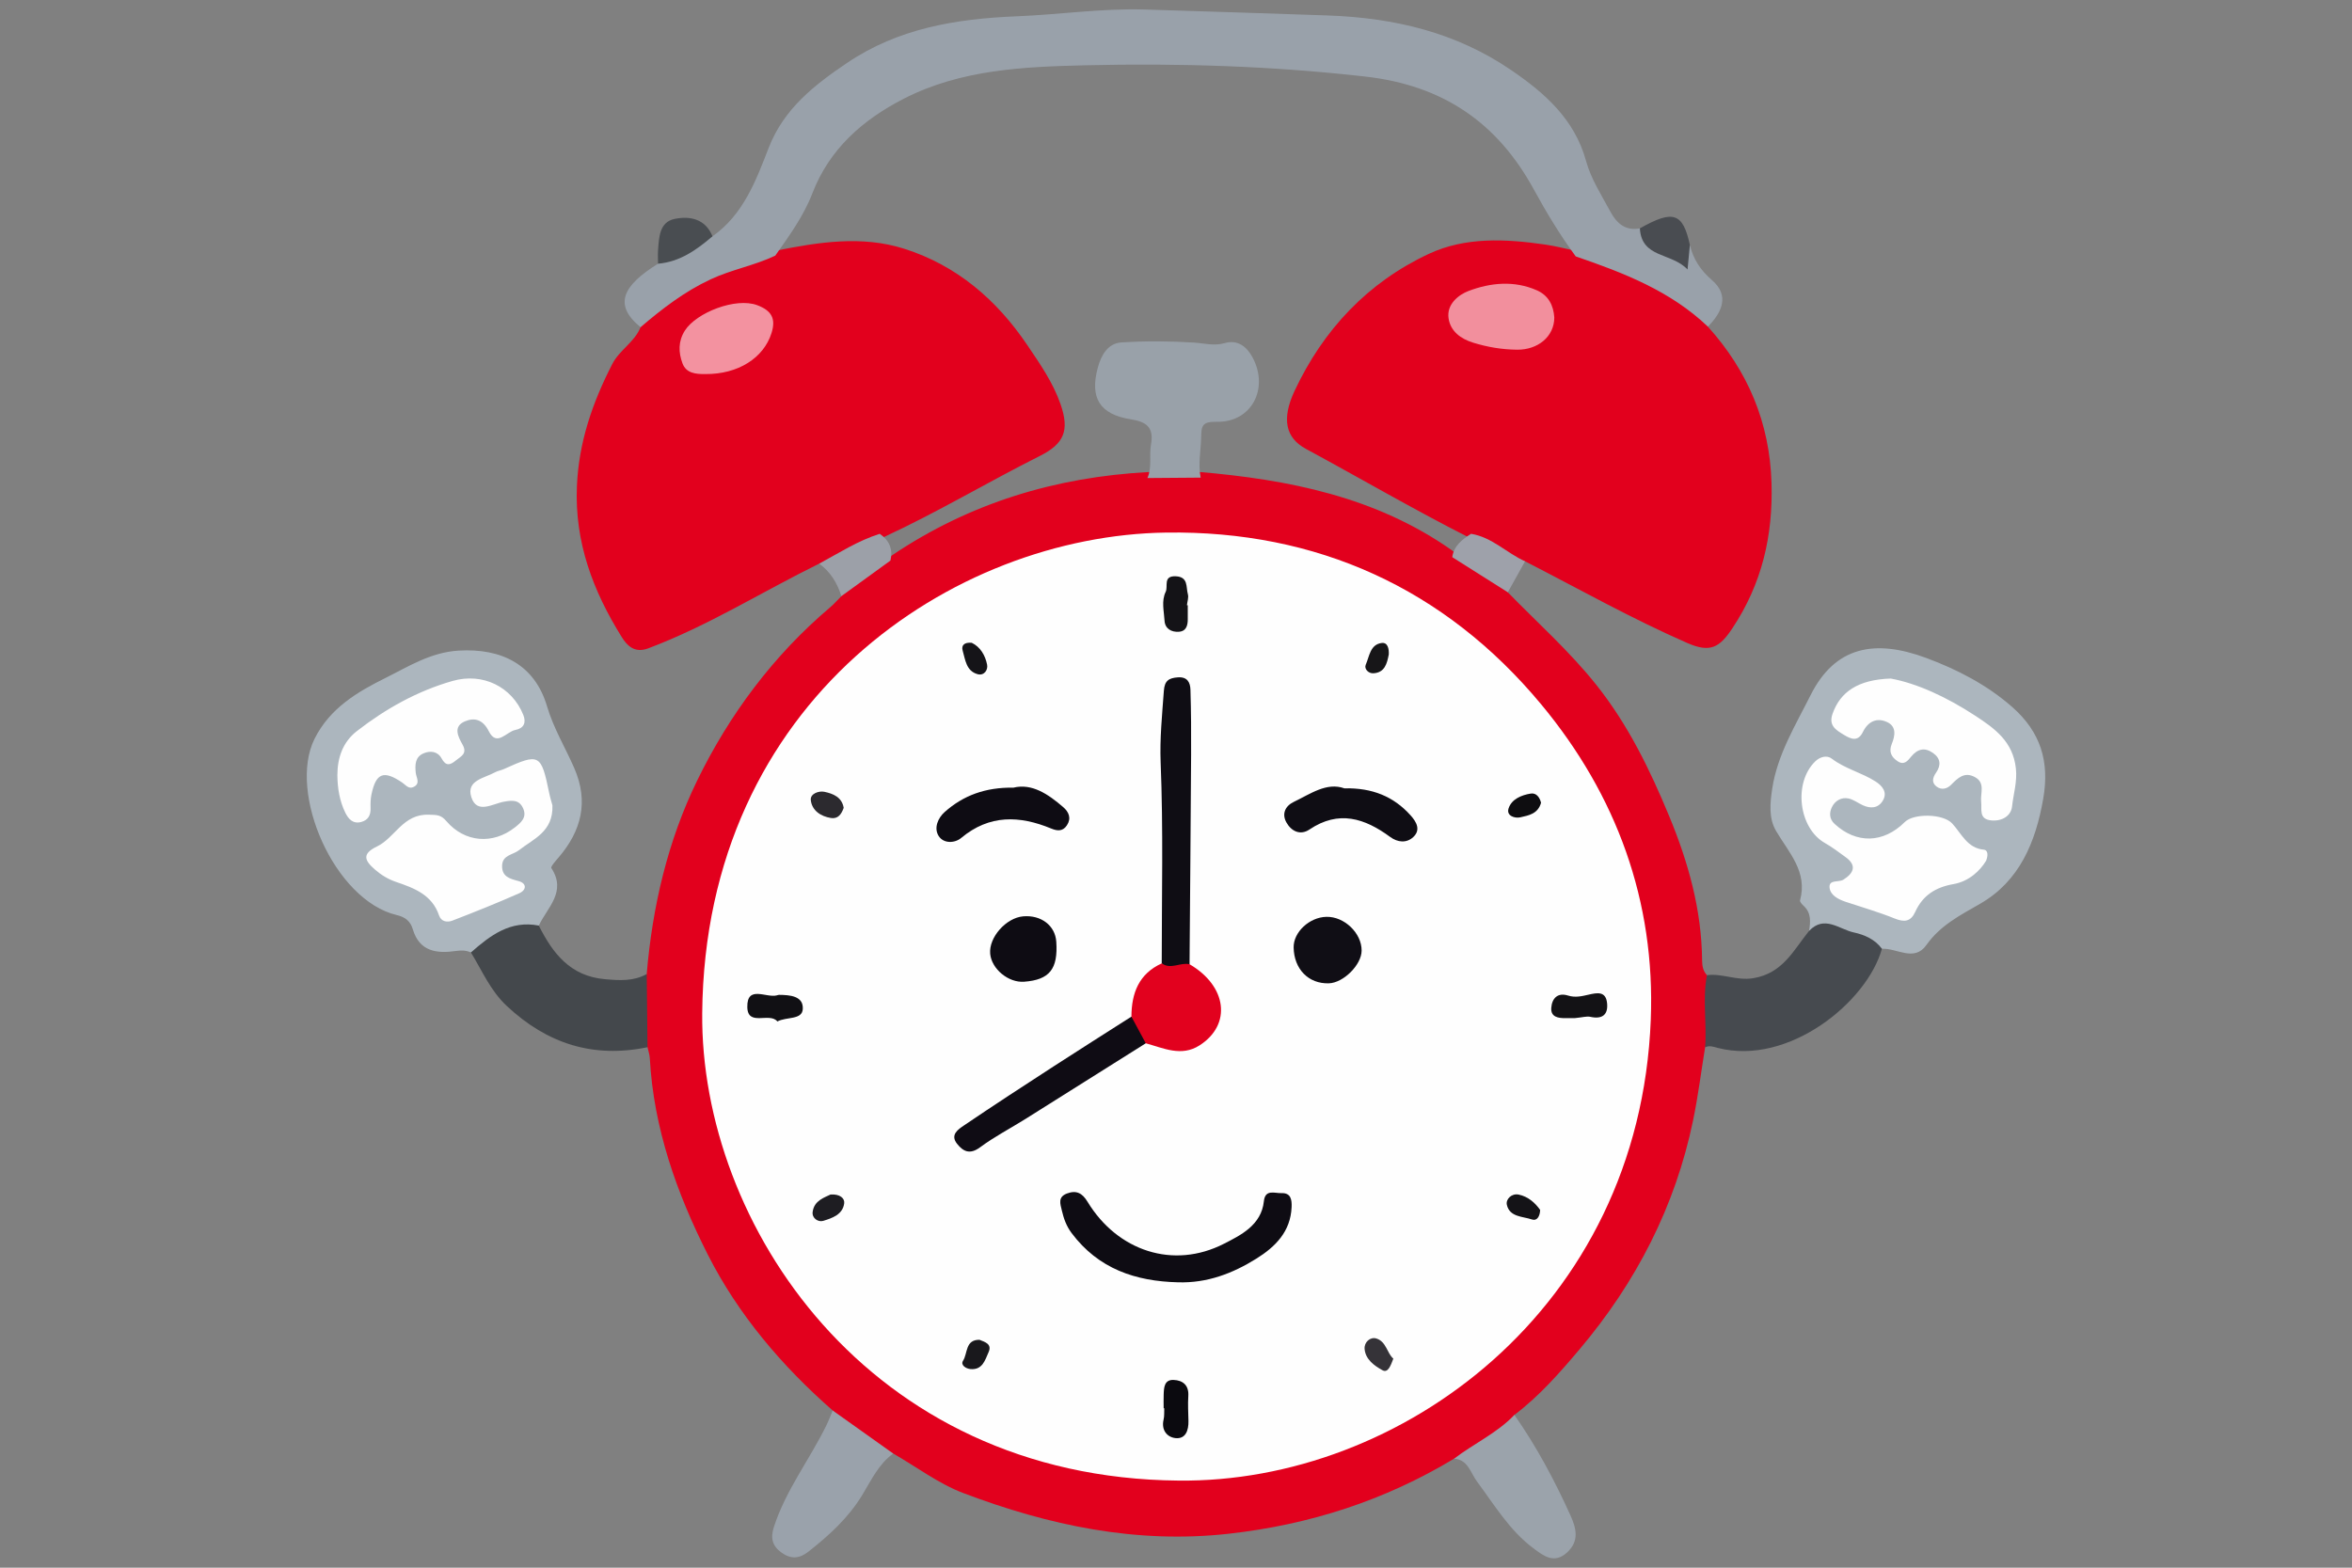 <svg width="480" viewBox="0 0 480 320"><rect x="0" y="0" width="480" height="320" fill="#808080" stroke="none"/><g fillRule="evenodd" clipRule="evenodd"><path fill="#E2001D" d="M131.983 198.824c1.158-13.755 4.287-27.165 10.292-39.486 6.575-13.49 15.54-25.531 27.136-35.364.822-.697 1.534-1.521 2.297-2.286 2.059-4.513 6.724-5.784 10.36-8.346 15.813-10.656 33.356-15.973 52.301-16.982 3.39-.14 6.778-.148 10.165-.042 18.416 1.567 36.236 5.077 51.763 16 3.603 3.126 8.827 4.108 11.421 8.582 6.063 6.236 12.554 11.988 18.041 18.872 6.528 8.192 10.951 17.32 14.889 26.819 3.909 9.433 6.635 19.151 6.72 29.464.01 1.104.19 2.155.988 3.001 1.211 4.946 1.851 9.875-.376 14.731-.806 4.965-1.432 9.968-2.448 14.887-3.639 17.606-11.641 33.105-23.198 46.779-4.057 4.8-8.215 9.544-13.276 13.366-2.376 5.347-7.293 7.193-12.294 8.92-14.188 8.549-29.473 13.485-45.998 15.331-18.901 2.112-36.741-1.702-54.146-8.291-5.072-1.92-9.572-5.347-14.335-8.085-5.237-1.349-9.386-4.226-12.343-8.779-10.389-9.095-19.322-19.636-25.491-31.818-6.309-12.459-11.062-25.787-11.835-40.083-.041-.758-.309-1.504-.471-2.255-2.539-4.953-1.689-9.939-.162-14.935zM167.183 115.053c-11.648 5.73-22.676 12.697-34.898 17.292-2.821 1.061-4.347-.615-5.407-2.317-5.85-9.395-9.626-19.33-9.14-30.79.383-9.028 3.18-17.056 7.21-24.917 1.496-2.919 4.572-4.486 5.782-7.538 2.507-5.161 7.434-7.49 12.1-9.938 4.904-2.574 10.192-4.313 15.576-5.686 8.693-1.741 17.479-3.134 26.146-.38 10.722 3.408 18.872 10.435 25.093 19.647 2.585 3.828 5.27 7.663 6.808 12.116 1.844 5.341.724 8.035-4.24 10.528-10.646 5.345-20.881 11.483-31.699 16.495-4.608 1.427-8.327 5.023-13.331 5.488zM348.543 66.669c8.157 9.061 12.614 19.564 12.989 31.864.329 10.766-1.927 20.602-7.984 29.709-2.604 3.916-4.487 5.07-9.187 3.015-11.364-4.966-22.129-11.037-33.124-16.686-2.896.428-4.929-1.469-7.14-2.764-1.474-.865-2.905-1.752-4.563-2.219-11.172-5.683-21.999-12.001-33.021-17.961-4.141-2.24-5.016-6.076-2.313-11.841 5.847-12.471 14.916-22.141 27.409-27.973 7.445-3.476 15.679-3.062 23.724-1.892 1.98.288 3.95.774 5.914 1.212 6.681 2.057 13.286 4.327 19.309 7.956 3.197 1.926 6.241 4.091 7.987 7.58z"/><path fill="#99A1AA" d="M348.543 66.669c-7.649-7.295-17.212-10.99-26.965-14.33-3.198-4.359-5.996-8.98-8.58-13.714-7.459-13.661-18.588-21.203-34.329-22.993-18.999-2.159-38.031-2.756-57.056-2.308-12.624.297-25.532.836-37.223 6.854-8.352 4.3-15.112 10.231-18.593 19.268-1.803 4.68-4.732 8.682-7.579 12.735-4.237 2.02-8.892 2.827-13.182 4.832-5.361 2.505-9.894 6.002-14.308 9.773-5.713-4.65-3.497-8.561 3.566-12.958 3.627-2.016 6.969-4.597 11.11-5.592 6.309-4.433 8.877-11.383 11.471-18.062 3.12-8.035 9.384-12.861 16.012-17.342 10.4-7.033 22.17-9.003 34.574-9.503 8.733-.352 17.522-1.663 26.234-1.384 12.42.397 24.865.767 37.279 1.209 13.721.489 26.232 3.504 37.449 11.167 6.769 4.624 12.92 9.975 15.271 18.564 1.002 3.658 3.183 7.019 5.014 10.415 1.224 2.273 3.048 3.875 5.957 3.314 1.605 2.014 3.549 3.53 5.797 4.87 2.405 1.434 3.37.284 4.41-1.474.705 2.915 2.152 5.124 4.543 7.201 3.562 3.09 2.059 6.532-.872 9.458z"/><path fill="#ACB6BE" d="M96.105 194.419c-.997-.455-1.926-.466-3.082-.3-3.844.551-7.419.151-8.778-4.441-.474-1.604-1.503-2.473-3.246-2.885-12.784-3.007-22.268-24.957-16.823-35.95 3.122-6.305 8.821-9.638 14.452-12.435 4.653-2.311 9.237-5.26 14.964-5.604 8.824-.528 15.539 2.891 18.049 11.37 1.338 4.519 3.723 8.405 5.552 12.607 2.985 6.855 1.477 12.784-3.189 18.241-.589.688-1.67 1.887-1.486 2.169 3.183 4.849-.824 8.042-2.558 11.742-5.067.697-9.278 3.554-13.855 5.486zM369.199 190.024c.288-1.842.48-3.653-1.098-5.11-.33-.306-.824-.835-.745-1.127 1.594-5.86-2.291-9.739-4.888-14.157-1.548-2.633-1.229-5.723-.79-8.652 1.047-6.95 4.8-13.027 7.802-19.032 4.998-10.003 13.12-11.548 23.615-7.646 6.262 2.328 12.372 5.447 17.575 10.03 5.8 5.11 7.632 11.132 6.315 18.707-1.554 8.932-4.873 16.838-12.87 21.438-4.141 2.383-8.127 4.395-10.981 8.433-2.474 3.501-6.017.588-9.068.755-3.25-.392-5.869-2.515-9.022-3.247-1.965-.456-3.852-.882-5.845-.392z"/><path fill="#464A4F" d="M369.199 190.024c3.135-3.296 6.127-.346 9.112.305 2.199.479 4.32 1.39 5.755 3.334-3.003 10.853-19.012 23.941-33.455 20.251-.903-.229-1.731-.583-2.634-.124.396-4.905-.571-9.844.379-14.734 3.16-.411 6.045 1.177 9.443.617 6.062-.994 8.222-5.734 11.4-9.649z"/><path fill="#44484C" d="M96.105 194.419c3.961-3.488 8.063-6.621 13.855-5.485 2.847 5.67 6.416 10.321 13.483 10.94 2.995.263 5.834.457 8.542-1.05l.161 14.935c-11.062 2.293-20.454-.687-28.705-8.403-3.387-3.168-5.035-7.204-7.336-10.937z"/><path fill="#9AA2AB" d="M169.941 287.915c4.117 2.93 8.235 5.859 12.348 8.784-2.972 2.147-4.491 5.452-6.292 8.422-2.858 4.717-6.771 8.261-11.002 11.597-1.822 1.438-3.554 1.593-5.473.227-1.918-1.362-2.317-2.986-1.59-5.244 2.437-7.56 7.343-13.82 10.764-20.854.464-.954.832-1.953 1.245-2.932z"/><path fill="#9BA3AB" d="M296.763 297.739c4.025-3.078 8.742-5.201 12.297-8.923 4.511 6.434 8.191 13.328 11.425 20.474 1.209 2.671 1.87 5.232-.645 7.576-2.653 2.473-4.865.695-6.927-.847-4.873-3.643-7.943-8.854-11.503-13.632-1.322-1.776-1.786-4.408-4.647-4.648z"/><path fill="#9CA0A8" d="M167.183 115.053c4.045-2.18 7.924-4.697 12.356-6.091 1.947 1.333 2.731 3.131 2.188 5.461l-10.021 7.268c-.828-2.677-2.226-4.965-4.523-6.638z"/><path fill="#9EA1AA" d="M300.212 108.963c4.28.681 7.258 3.923 11.027 5.609-1.176 2.109-2.35 4.218-3.523 6.327-3.778-2.389-7.558-4.781-11.339-7.171.334-2.349 2.029-3.601 3.835-4.765z"/><path fill="#494C51" d="M344.874 50.01c-.126 1.337-.253 2.672-.476 5-3.304-3.515-9.372-2.245-9.731-8.396 6.807-3.847 8.782-3.19 10.207 3.396z"/><path fill="#494D51" d="M145.405 48.236c-3.245 2.774-6.659 5.213-11.11 5.592-.002-.925-.066-1.855.004-2.774.201-2.631.264-5.735 3.397-6.372 3.088-.627 6.256-.039 7.709 3.554z"/><path fill="#FEFEFE" d="M240.517 302.221c-63.54-.536-97.602-52.573-97.209-95.424.586-63.988 51.319-97.484 94.691-98.088 30.674-.427 56.806 11.322 76.547 35.088 15.351 18.477 23.303 40.162 22.346 64.374-2.338 59.146-51.235 94.568-96.375 94.05z"/><path fill="#99A1A9" d="M234.172 97.578c.973-2.222.324-4.623.73-6.875.628-3.48-.956-4.612-4.095-5.107-6.371-1.007-8.458-4.363-6.754-10.592.677-2.474 2.022-4.921 4.775-5.101 4.909-.321 9.867-.284 14.778.021 2.137.131 4.146.749 6.371.105 2.594-.749 4.466.719 5.653 2.934 3.404 6.354-.219 13.277-7.285 13.134-3.065-.062-3.157.854-3.209 3.178-.06 2.741-.664 5.468-.099 8.219l-10.865.084z"/><path fill="#F392A0" d="M143.944 76.357c-1.914.019-3.904-.139-4.667-2.201-.818-2.209-.896-4.492.494-6.678 2.337-3.674 10.397-6.833 14.78-5.176 2.857 1.079 3.848 2.68 2.906 5.669-1.61 5.117-6.832 8.435-13.513 8.386z"/><path fill="#F28F9D" d="M317.204 64.804c-.002 3.948-3.414 6.615-7.558 6.577-3.131-.028-6.068-.528-9.015-1.437-2.566-.793-4.599-2.336-5.004-4.942-.447-2.868 2.021-4.832 4.062-5.604 4.483-1.699 9.308-2.188 13.956-.139 2.354 1.037 3.389 3.043 3.559 5.545z"/><path fill="#FEFEFE" d="M112.74 164.394c.199 5.393-3.912 6.849-6.811 9.138-1.257.994-3.42.965-3.46 3.199-.04 2.207 1.532 2.632 3.326 3.107 1.769.47 1.668 1.833.165 2.499-4.49 1.989-9.056 3.815-13.639 5.583-1.006.389-2.274.252-2.72-1.063-1.424-4.21-5.056-5.57-8.739-6.824-1.646-.561-3.049-1.412-4.35-2.542-2.084-1.81-2.741-3.185.428-4.71 3.681-1.771 5.301-6.665 10.56-6.486 1.691.058 2.471.001 3.603 1.322 3.735 4.363 9.472 4.814 13.968 1.28 1.209-.949 2.52-2.011 1.695-3.883-.803-1.819-2.244-1.67-3.903-1.374-2.328.414-5.53 2.617-6.673-.92-1.112-3.441 2.679-3.874 4.855-5.086.532-.296 1.181-.376 1.741-.63 7.307-3.317 7.647-3.137 9.289 4.845.217 1.047.54 2.071.665 2.545zM68.852 158.203c.014-3.582 1.131-6.762 4-8.986 5.882-4.564 12.332-8.173 19.515-10.222 6.179-1.761 12.117 1.209 14.421 6.915.648 1.608.122 2.758-1.629 3.094-1.808.346-3.77 3.509-5.403.255-1.214-2.417-2.947-2.842-4.889-2.009-2.482 1.065-1.352 3.16-.471 4.741 1.048 1.884-.328 2.383-1.385 3.255-1.203.995-2.028 1.137-2.893-.439-.791-1.44-2.268-1.627-3.663-1.039-1.752.737-1.771 2.35-1.611 3.961.098.994 1.001 2.147-.384 2.882-1.049.559-1.648-.381-2.397-.887-3.786-2.563-5.343-1.945-6.265 2.495-.185.894-.198 1.839-.171 2.758.042 1.424-.501 2.423-1.896 2.804-1.697.461-2.636-.612-3.27-1.913-1.172-2.404-1.583-4.998-1.609-7.665zM405.341 175.67c-1.231 2.081-3.554 4.248-6.649 4.79-3.706.647-6.296 2.303-7.837 5.688-.887 1.95-2.175 2.152-4.151 1.353-3.274-1.323-6.688-2.302-10.045-3.422-1.529-.511-3.145-1.356-3.281-2.925-.145-1.68 1.89-1.007 2.817-1.59 2.009-1.265 2.903-2.849.442-4.618-1.373-.989-2.724-2.033-4.193-2.861-5.365-3.03-6.493-12.249-2.012-16.646 1.038-1.018 2.445-1.311 3.388-.59 2.75 2.102 6.147 2.86 8.982 4.691 1.303.841 2.482 2.175 1.444 3.896-.942 1.563-2.492 1.658-4.081.931-.979-.448-1.889-1.162-2.91-1.377-1.506-.318-2.791.484-3.416 1.809-.525 1.11-.543 2.353.573 3.382 4.443 4.099 9.956 3.973 14.323-.386 1.787-1.785 7.795-1.747 9.677.301 1.932 2.101 3.066 5.042 6.501 5.354.523.049 1.004.707.428 2.22zM385.862 138.507c5.368.978 11.438 3.792 17.191 7.55 4.08 2.665 7.746 5.301 8.352 10.791.302 2.74-.505 5.202-.78 7.766-.202 1.893-1.982 3.036-4.184 2.853-2.673-.223-1.945-2.247-2.123-3.843-.19-1.733.911-3.849-1.312-5.022-2.119-1.12-3.454.208-4.813 1.584-.83.841-1.959 1.129-2.96.379-1.083-.81-.82-1.835-.111-2.856 1.053-1.519.919-2.931-.652-4.026-1.705-1.187-3.136-.814-4.442.763-.651.788-1.397 1.819-2.712.969-1.333-.863-1.889-1.972-1.242-3.558.692-1.691.993-3.566-.952-4.466-2.111-.978-3.888-.125-4.944 2.031-.993 2.03-2.415 1.466-3.857.583-1.612-.988-3.201-1.87-2.319-4.339 1.564-4.4 5.117-6.932 11.86-7.159z"/><path fill="#0E0C13" d="M240.407 261.748c-8.67-.213-16.243-2.748-21.712-10.052-1.076-1.437-1.603-2.946-1.991-4.601-.324-1.37-.855-2.758 1.044-3.475 1.936-.729 3.135-.067 4.193 1.679 6.106 10.07 17.516 13.877 27.878 8.562 3.328-1.706 7.6-3.755 8.114-8.655.265-2.525 2.204-1.611 3.566-1.664 1.971-.077 2.155 1.37 2.092 2.864-.211 4.989-3.296 8.079-7.186 10.509-4.86 3.037-10.087 5.022-15.998 4.833z"/><path fill="#0F0D14" d="M237.087 196.65c0-13.69.334-27.372-.222-41.077-.192-4.736.305-9.726.659-14.59.152-2.073 1.049-2.589 2.859-2.722 1.949-.143 2.521 1.063 2.566 2.52.135 4.418.161 8.842.135 13.262-.084 14.261-.209 28.521-.319 42.781-1.939 1.474-3.857 2.198-5.678-.174z"/><path fill="#0F0C14" d="M233.831 212.958c-8.178 5.146-16.35 10.302-24.537 15.434-3.088 1.938-6.352 3.626-9.268 5.79-2.086 1.547-3.444.88-4.706-.705-1.47-1.852.24-2.956 1.404-3.745 6.053-4.106 12.186-8.098 18.323-12.079 5.262-3.413 10.566-6.759 15.853-10.136 1.818 1.361 4.086 2.477 2.931 5.441z"/><path fill="#E2011E" d="M233.831 212.958c-.977-1.813-1.952-3.628-2.931-5.441.025-4.785 1.507-8.74 6.189-10.869 1.854 1.325 3.795-.26 5.677.175 7.653 4.465 8.642 12.34 2.034 16.565-3.711 2.373-7.343.557-10.969-.43z"/><path fill="#0F0D14" d="M274.368 160.917c5.7-.122 10.043 1.665 13.5 5.508 1.221 1.357 2.139 2.98.533 4.457-1.364 1.253-3.161 1.087-4.703-.049-5.187-3.818-10.499-5.529-16.462-1.513-1.892 1.273-3.72.332-4.711-1.453-.951-1.711-.284-3.325 1.514-4.186 3.434-1.645 6.696-4.056 10.329-2.764z"/><path fill="#0E0C13" d="M206.826 160.778c3.785-.921 7.075 1.315 10.165 3.981 1.122.969 1.697 2.241.763 3.68-.815 1.255-1.888 1.234-3.216.685-6.451-2.666-12.616-2.894-18.38 1.923-1.285 1.075-3.578 1.205-4.595-.405-1.032-1.639-.135-3.68 1.233-4.896 3.781-3.361 8.287-5.056 14.03-4.968zM209.003 200.393c-3.193.242-6.64-2.6-6.925-5.706-.305-3.328 3.223-7.336 6.728-7.641 3.663-.319 6.539 1.882 6.761 5.174.376 5.594-1.379 7.783-6.564 8.173z"/><path fill="#100E15" d="M271.196 200.718c-4.141.132-7.115-2.896-7.189-7.32-.053-3.118 3.208-6.17 6.679-6.253 3.663-.086 7.219 3.324 7.197 6.903-.018 2.894-3.708 6.574-6.687 6.67z"/><path fill="#0B0A0F" d="M237.478 287.446c0-.926-.028-1.854.007-2.776.052-1.423.106-3.073 2.032-2.994 1.88.076 3.136 1.076 2.996 3.288-.109 1.687-.01 3.387.029 5.082.046 1.911-.565 3.733-2.658 3.504-1.7-.188-2.928-1.637-2.416-3.786.176-.741.098-1.543.136-2.317l-.126-.001z"/><path fill="#111014" d="M158.649 208.502c-1.586-1.961-6.058 1.119-6.136-2.927-.088-4.549 3.866-1.829 6.013-2.396.15-.04.302-.105.452-.105 2.228.02 5.015.218 4.855 2.895-.133 2.26-3.294 1.539-5.184 2.533z"/><path fill="#131215" d="M321.402 207.818c-.074 0-.995-.015-1.914.002-1.512.031-3.036-.238-2.902-2.092.139-1.908 1.256-3.197 3.447-2.507 1.421.447 2.776.134 4.105-.174 1.798-.414 3.579-.79 3.837 1.717.245 2.4-1.019 3.329-3.431 2.791-.715-.159-1.527.11-3.142.263z"/><path fill="#141317" d="M242.399 123.551c0 .915-.009 1.83.003 2.746.019 1.328-.28 2.558-1.827 2.661-1.519.102-2.823-.627-2.914-2.269-.106-1.956-.681-3.985.234-5.887.541-1.125-.602-3.283 2.056-3.17 2.607.111 2.064 2.216 2.472 3.661.191.677-.112 1.496-.192 2.25l.168.008z"/><path fill="#353338" d="M284.357 277.33c-.56 1.464-1.099 2.987-2.224 2.365-1.651-.911-3.47-2.202-3.645-4.354-.11-1.352 1.135-2.509 2.393-2.126 2.047.624 2.184 3.03 3.476 4.115z"/><path fill="#2C2A2F" d="M172.182 164.897c-.443 1.271-1.151 2.313-2.606 2.077-2.098-.34-3.885-1.539-4.109-3.671-.135-1.292 1.636-1.921 2.781-1.676 1.755.377 3.566 1.066 3.934 3.27z"/><path fill="#1E1D22" d="M169.504 243.824c1.924-.127 2.914.779 2.781 1.803-.297 2.294-2.44 3.016-4.28 3.578-1.02.313-2.324-.536-2.16-1.815.302-2.337 2.375-2.93 3.659-3.566z"/><path fill="#151418" d="M198.316 131.209c1.707.814 2.755 2.518 3.135 4.478.205 1.056-.602 2.303-1.955 1.923-2.313-.65-2.495-2.936-3.032-4.803-.314-1.088.339-1.742 1.852-1.598z"/><path fill="#141317" d="M314.315 246.974c-.041 1.332-.667 2.288-1.639 1.956-1.898-.65-4.58-.471-5.154-2.996-.264-1.158.973-2.385 2.404-2.093 1.928.392 3.364 1.68 4.389 3.133z"/><path fill="#19181C" d="M199.892 273.482c1.156.457 2.593.873 1.867 2.507-.71 1.597-1.232 3.678-3.68 3.472-.97-.083-2.105-.829-1.535-1.71.964-1.487.419-4.302 3.348-4.269z"/><path fill="#0E0D10" d="M314.496 163.863c-.621 2.281-2.578 2.595-4.229 2.971-1.1.253-2.888-.285-2.397-1.81.612-1.909 2.637-2.74 4.543-3.04 1.142-.178 1.835.812 2.083 1.879z"/><path fill="#171618" d="M283.422 133.609c-.366 1.832-.797 3.678-3.125 3.823-1.061.066-1.93-.94-1.577-1.737.749-1.687.889-4.145 3.255-4.447 1.255-.161 1.516 1.211 1.447 2.361z"/></g></svg>